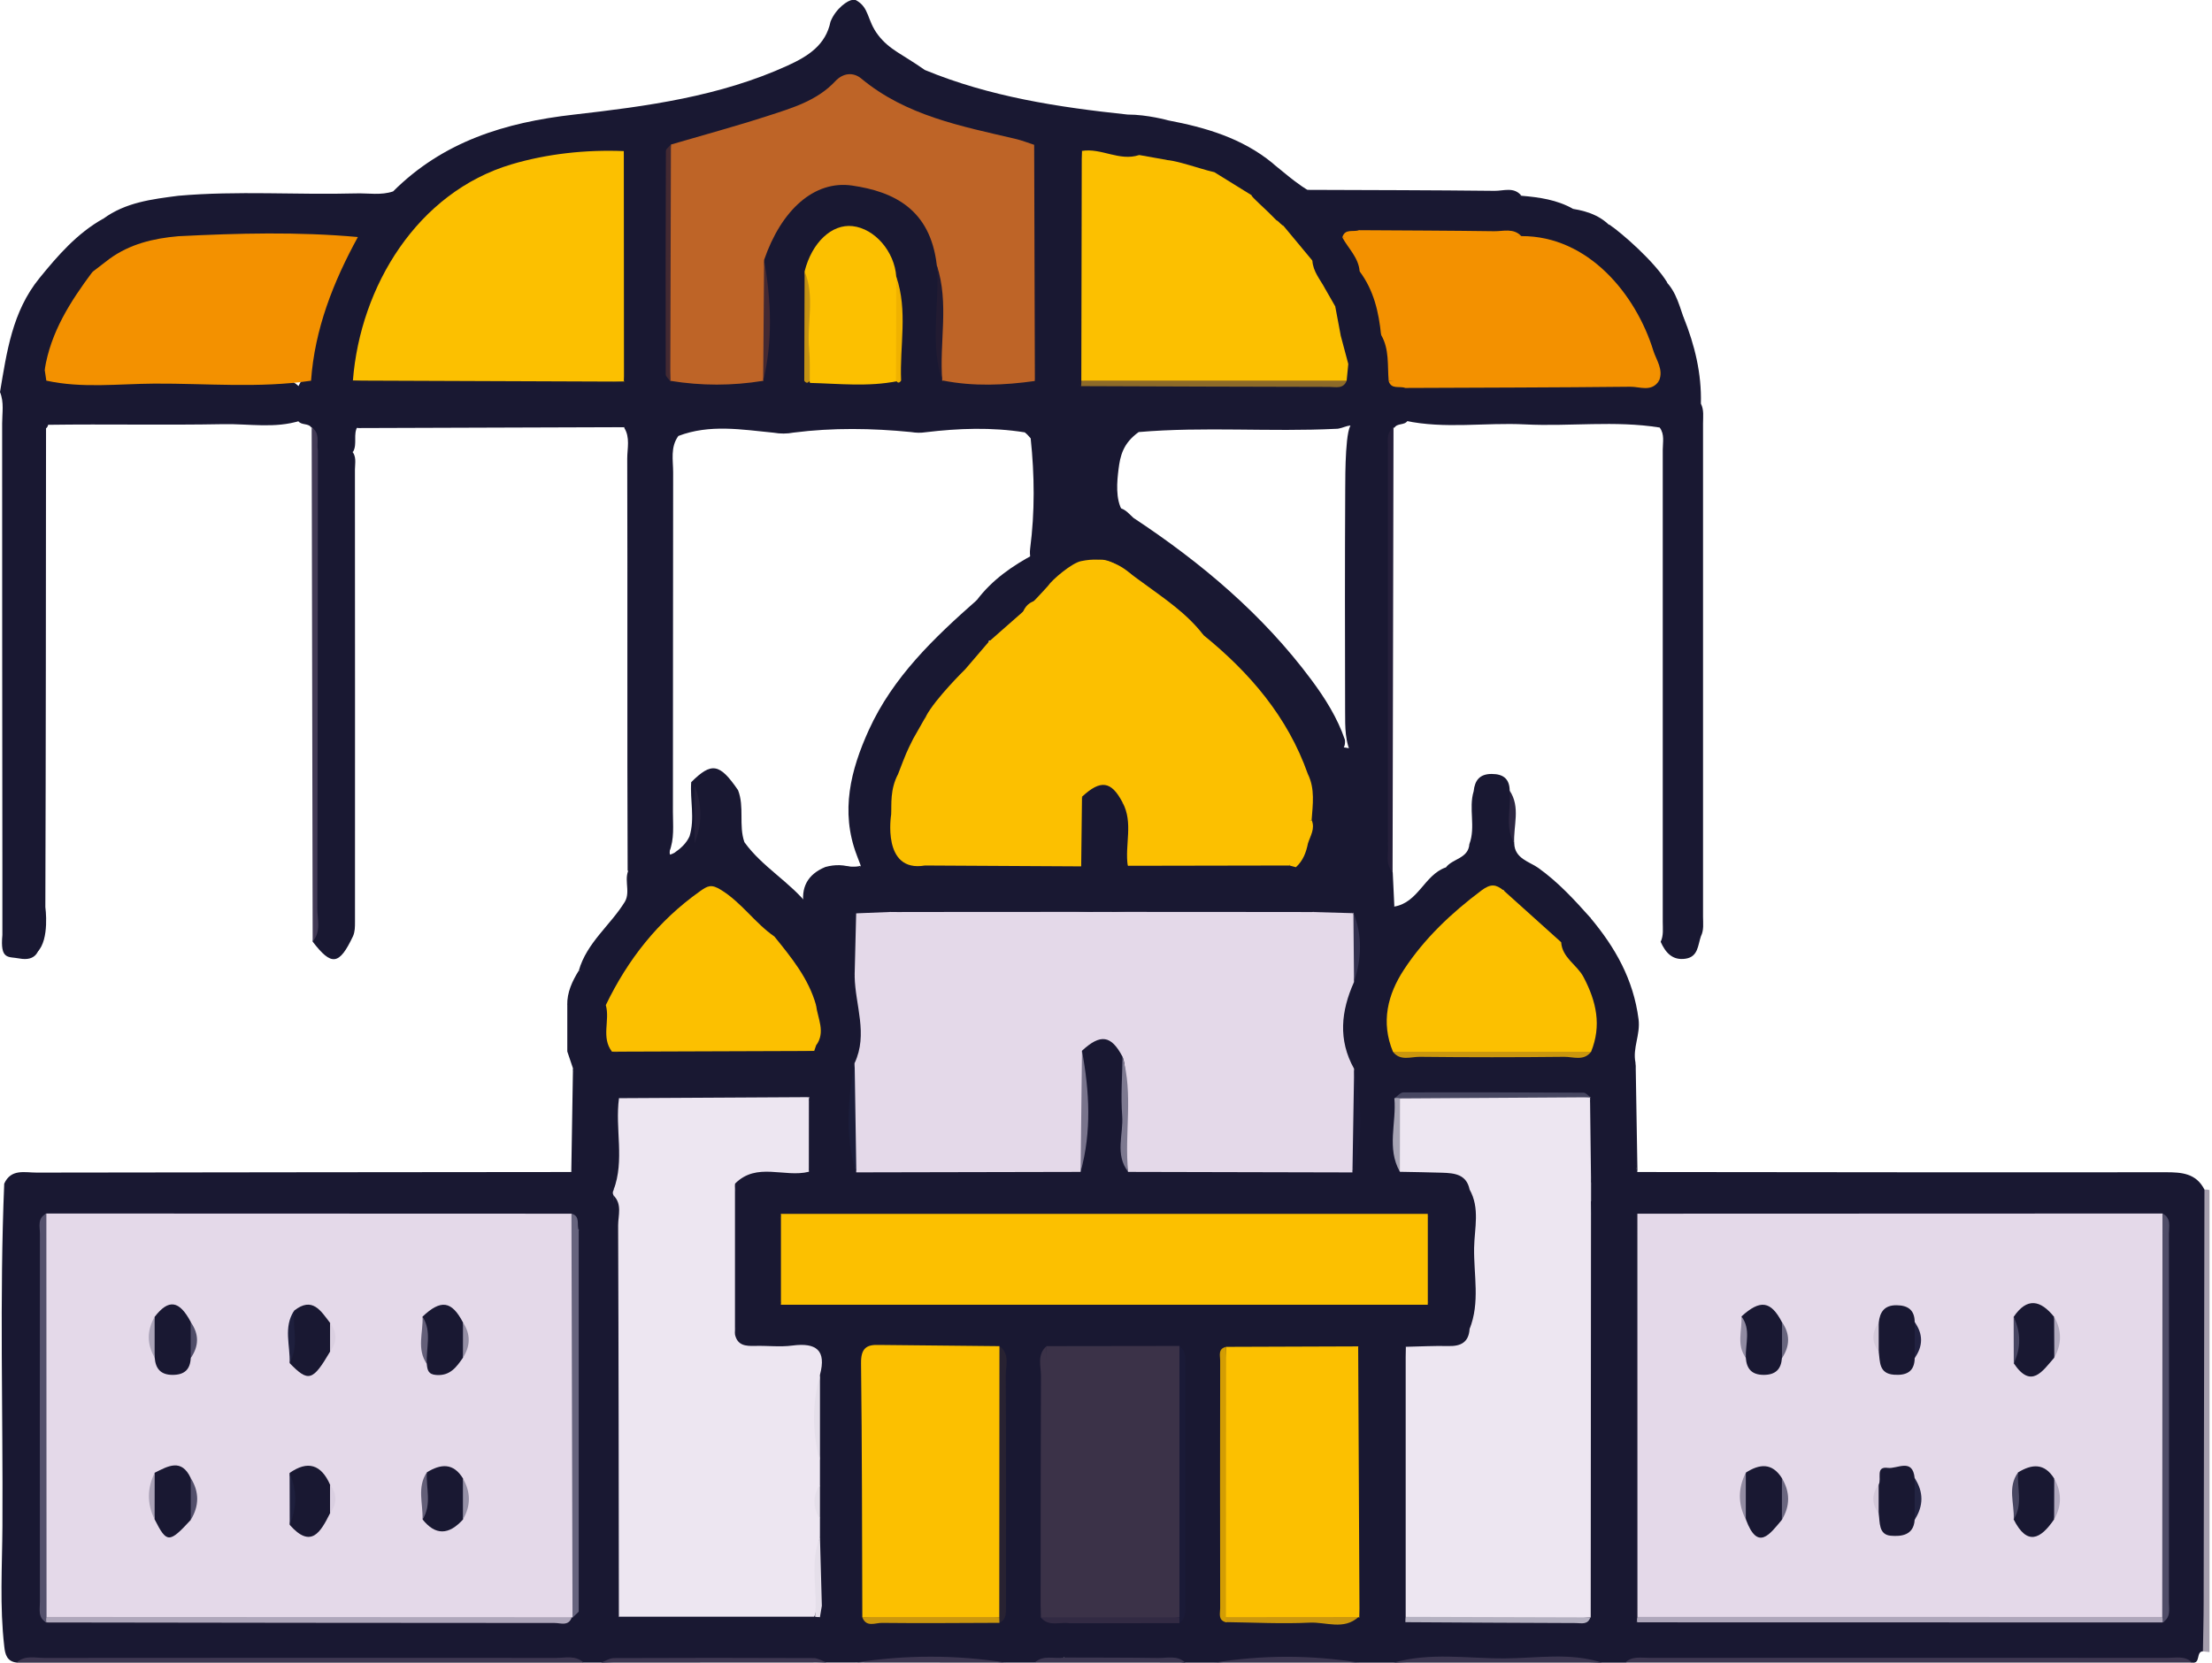 <svg width="266" height="200" viewBox="0 0 266 200" fill="none" xmlns="http://www.w3.org/2000/svg">
<g clip-path="url(#clip0_15754_29233)">
<path d="M47.264 23.033C53.274 17.03 60.714 14.727 69.013 13.785C77.758 12.787 86.552 11.614 94.733 7.88C97.21 6.749 99.297 5.402 99.87 2.61C100.5 1 102 0 102.5 0H102.892C104.581 0.893 104.213 2.403 105.586 4.202C106.958 6 108.5 6.5 111.211 8.417C119.021 11.642 127.264 12.898 135.591 13.778C138 13.778 140.463 14.476 140.463 14.476C144.986 15.334 149.334 16.611 152.984 19.585C153.438 20.003 152.984 19.585 154.408 20.764C156.351 22.374 157.228 22.837 157.228 22.837C157.772 23.661 158.749 23.04 159.405 23.479C160.941 24.673 163.523 24.666 163.816 27.29C163.74 28.009 162.895 28.295 162.853 29.035C163.174 30.27 164.207 31.324 163.789 32.734C163.614 33.376 163.3 33.942 163.454 34.688C164.186 38.248 164.158 38.255 160.376 37.306C159.433 36.775 158.952 35.987 159.001 34.891C160.068 33.174 160.962 31.527 157.646 31.597C155.671 30.815 154.771 29.098 153.898 27.346C153.563 26.25 155.441 23.549 151.979 24.722C151.267 24.736 150.744 24.442 150.471 23.773C150.192 19.913 150.018 19.808 146.081 21.141C144.232 21.225 142.585 20.443 140.854 19.983C140.567 19.836 140.316 19.634 140.121 19.382C139.06 16.165 137.817 18.238 136.61 19.271C134.746 20.283 132.611 18.552 130.796 19.878C129.756 22.467 130.405 25.154 130.335 27.779C130.217 32.406 130.287 37.034 130.314 41.661C130.314 42.904 130.042 44.251 131.285 45.158C133.658 46.023 136.114 45.584 138.508 45.535C145.774 45.395 153.047 46.072 160.285 45.158C160.871 44.746 161.297 44.174 161.73 43.615C163.53 42.806 163.565 39.623 166.364 40.14C167.767 41.396 167.627 43.155 167.913 44.774C168.06 45.577 168.765 45.954 169.233 46.519C169.616 47.887 169.603 49.255 169.254 50.63C168.877 51.195 168.011 50.853 167.662 51.481L167.592 51.412C166.811 52.305 167.662 53.582 166.86 54.476C165.666 55.202 164.431 55.139 163.174 54.713C162.867 54.552 162.644 54.308 162.511 53.987C162.379 53.059 163.823 52.403 163.195 51.558C162.546 50.686 161.534 51.6 160.669 51.579C152.747 51.97 144.825 51.293 136.931 51.97C135.061 53.31 134.702 54.811 134.5 56.5C134.339 57.826 134.097 60.047 135 61.5C133.283 63.831 133.542 63.763 132 62.5C130.869 60.671 130.817 64.666 130.287 62.795C129.945 60.192 130.538 65.434 130.287 62.795C130.328 64.708 129.979 66.515 128.381 67.709C126.804 68.888 125.115 69.649 123.921 67.158C123.844 66.767 123.83 66.376 123.879 65.985C124.452 61.567 124.41 57.142 123.942 52.724C123.726 52.465 123.495 52.214 123.23 52.005C119.252 51.37 115.28 51.516 111.309 51.991C110.73 52.082 110.15 52.068 109.571 51.97C104.853 51.502 100.142 51.433 95.43 52.033C94.635 52.186 93.832 52.186 93.037 52.047C89.191 51.67 85.345 51 81.576 52.438C80.592 53.792 80.948 55.348 80.948 56.814C80.92 70.431 80.941 84.048 80.92 97.665C80.92 99.271 81.115 100.904 80.487 102.46C79.049 103.8 77.66 106.343 75.476 104.724C75.406 88.538 75.476 71.352 75.427 55.167C75.427 53.924 75.797 52.619 75.057 51.447L75.106 51.384C64.406 50.79 53.7 50.944 42.993 51.307C42.441 52.242 42.979 53.359 42.483 54.301C41.213 55.285 39.866 55.209 38.47 54.601C37.318 53.792 38.351 52.319 37.5 51.412L37.465 51.461C37.102 50.86 36.279 51.188 35.874 50.665C35.504 49.304 35.574 47.936 35.818 46.568C36.104 46.016 36.481 45.5 36.558 44.858C37.304 39.107 39.231 33.753 41.862 28.658C35.218 28.965 28.587 28.358 21.984 29.056C18.843 29.238 16.128 31.213 12.939 31.206C12.08 29.642 11.606 28.044 12.422 26.306C15.102 24.338 18.271 23.961 21.433 23.549C28.559 22.921 35.699 23.458 42.825 23.263C44.312 23.221 45.82 23.521 47.285 23.019L47.264 23.033Z" fill="#191832"/>
<path d="M265.699 198.717L264.918 198.634C263.717 197.287 263.899 195.612 263.899 194.02C263.871 178.665 263.864 163.31 263.899 147.955C263.899 146.259 263.626 144.444 265.092 143.083C265.295 143.069 265.497 143.083 265.699 143.139V198.724V198.717Z" fill="#A59EAD"/>
<path d="M265.092 143.074C265.064 159.623 265.036 176.179 264.994 192.727C264.994 194.695 264.938 196.664 264.91 198.625C264.038 198.66 264.673 200.139 263.605 199.986C262.14 199.504 260.625 199.756 259.138 199.756C239.156 199.735 219.173 199.735 199.191 199.756C197.934 199.756 196.65 199.532 195.415 199.993C194.493 199.993 193.565 199.993 192.644 199.993C184.289 199.588 175.942 199.588 167.587 199.993C166.198 199.993 164.809 199.993 163.42 199.993C157.62 199.588 151.82 199.595 146.013 199.993H142.544C137.756 199.386 132.934 200.021 128.139 199.672C127.015 197.969 127.622 196.454 128.634 194.975C130.889 193.781 133.331 194.486 135.69 194.284C137.373 194.137 139.117 194.667 140.702 193.739C141.588 192.957 141.567 191.911 141.574 190.864C141.574 182.684 141.574 174.496 141.574 166.316C141.574 165.269 141.616 164.223 140.66 163.49C136.067 162.596 131.496 162.492 126.945 163.608C125.786 164.739 126.142 166.191 126.135 167.531C126.107 174.643 126.135 181.755 126.114 188.867C126.114 190.235 126.24 191.631 125.633 192.937C123.958 194.863 122.262 194.863 120.545 192.992C119.679 191.003 120.042 188.888 120.028 186.829C119.979 180.352 120.028 173.882 120 167.405C120 166.058 120.335 164.585 119.065 163.539C116.169 162.366 113.146 163.183 110.201 162.959C108.721 162.848 107.207 163.022 105.804 162.345C104.883 161.808 104.247 160.412 102.865 161.235C101.393 162.108 101.183 163.636 101.176 165.151C101.142 172.724 101.33 180.29 101.128 187.862C101.093 189.126 101.204 190.396 100.89 191.631C100.59 192.825 100.143 193.9 98.538 193.223C97.1 190.682 98.029 187.904 97.736 185.245C97.659 184.428 97.687 183.612 97.715 182.788C97.805 181.385 97.791 179.975 97.722 178.566C97.694 177.554 97.673 176.535 97.722 175.522C97.77 172.263 97.763 168.997 97.715 165.737C97.798 163.099 96.06 162.945 94.029 162.834C91.775 162.708 88.941 163.706 87.887 160.412C88.104 154.472 88.055 148.539 87.908 142.607C88.362 140.639 89.981 140.387 91.587 140.171C93.052 139.968 94.56 140.192 96.004 139.857C98.078 137.721 97.135 135.327 96.598 132.975C96.326 132.78 96.053 132.591 95.76 132.438C89.548 132.068 83.351 132.368 77.153 132.298C76.308 132.291 75.554 132.465 75.031 133.184C74.193 136.493 74.773 139.836 74.703 143.158C74.724 143.591 74.717 144.017 74.675 144.442C74.605 158.911 74.675 173.38 74.633 187.841C74.633 189.565 74.87 191.324 74.11 192.978C72.7 194.584 71.108 195.163 69.203 193.795C68.714 193.111 68.561 192.315 68.561 191.499C68.582 177.33 68.261 163.155 68.714 148.993C71.834 145.852 71.995 142.565 69.154 139.138C69.001 135.592 69.447 132.04 68.903 128.508C68.672 127.824 68.442 127.14 68.212 126.456C70.801 124.606 70.997 122.75 68.212 120.9C68.184 119.351 68.812 118.025 69.601 116.747C72.169 117.068 71.946 119.832 73.433 121.103C74.207 122.575 73.328 124.572 74.94 125.772C82.199 126.561 89.451 126.302 96.689 125.87C96.989 125.716 97.31 125.577 97.624 125.444C98.65 124.914 100.255 125.025 100.374 123.427C100.499 121.766 98.782 121.822 97.875 121.124C96.13 118.283 94.155 115.582 92.571 112.629C92.501 111.694 92.41 110.536 93.59 110.431C95.251 110.277 96.8 110.885 97.756 112.364C98.44 113.425 98.866 114.633 99.473 115.742C100.178 117.055 101.176 117.515 102.6 117.18C102.97 117.299 103.228 117.522 103.396 117.871C104.38 121.235 104.91 124.599 103.598 127.998C102.705 131.342 103.263 134.748 103.187 138.126C103.173 138.88 103.654 139.368 104.31 139.682C112.441 140.164 120.559 140.234 128.662 139.606C129.897 138.901 129.751 137.7 129.751 136.562C129.765 133.128 129.779 129.688 129.667 126.247C132.131 123.329 133.869 123.573 135.718 127.077C135.963 130.134 135.774 133.198 135.851 136.262C135.879 137.484 135.593 138.817 136.947 139.606C145.071 140.304 153.188 140.101 161.292 139.675C163.183 138.642 162.408 136.842 162.422 135.362C162.45 133.219 162.848 131.021 161.934 128.948C160.231 125.36 160.287 121.759 161.829 118.143C162.953 115.833 162.527 113.397 162.359 110.989C162.192 110.752 162.01 110.522 161.801 110.319C160.3 109.475 158.807 110.166 157.313 110.347C156.762 110.396 156.217 110.354 155.666 110.256C148.344 109.977 141.023 109.747 133.715 110.417C132.885 110.577 132.054 110.577 131.224 110.431C123.874 109.712 116.518 109.991 109.168 110.284C108.624 110.396 108.072 110.424 107.514 110.375C106.244 110.166 104.987 109.782 103.675 110.096C102.886 110.347 102.614 111.317 101.756 111.471C99.697 111.422 97.61 111.436 96.675 109.042C96.256 106.767 97.107 105.168 99.257 104.282C100.409 103.968 101.546 103.982 102.663 104.421C105.608 106.934 108.47 106.131 111.304 104.184C117.055 103.8 122.806 103.765 128.55 104.184C131.356 106.341 134.169 106.404 136.996 104.198C142.831 103.814 148.659 103.717 154.486 104.24C156.357 105.392 158.304 106.159 160.594 106.097C163.344 106.02 165.717 107.06 167.65 109.049C170.553 108.581 171.272 105.259 173.834 104.345C175.362 105.175 176.381 103.584 177.742 103.535C180.136 103.458 182.14 103.675 181.03 106.934C175.725 109.007 172.124 113.055 169.262 117.683C167.741 120.139 166.505 123.099 168.934 125.933C175.963 126.275 182.977 126.512 189.971 125.765C192.162 122.973 190.717 120.412 189.468 117.85C188.735 116.35 187.116 115.289 187.256 113.355C187.975 111.541 189.908 111.373 191.248 110.396C194.235 113.963 196.427 117.808 197.041 122.596C197.278 124.474 196.308 126.051 196.671 127.803C196.42 132.2 196.015 136.597 196.887 140.974C218.064 140.994 239.24 141.029 260.416 141.001C262.37 141.001 264.073 141.127 265.078 143.06L265.092 143.074Z" fill="#191832"/>
<path d="M163.42 27.68C163.399 24.916 159.763 25.97 159.246 23.723C162.401 22.739 165.632 23.339 168.815 23.325C173.533 23.304 178.265 22.955 182.97 23.548C185.119 23.73 187.241 24.03 189.161 25.119C190.089 27.338 192.05 27.603 194.088 27.736L194.067 27.715C194.633 30.765 196.908 32.336 199.316 33.794C199.714 35.714 200.523 37.347 202.457 38.17C203.797 41.5 204.634 44.927 204.537 48.549C204.927 49.31 204.795 50.133 204.795 50.936C204.795 70.702 204.795 90.468 204.795 110.242C204.795 111.044 204.92 111.868 204.537 112.629C204.167 113.696 204.216 115.085 202.694 115.316C201.117 115.553 200.279 114.583 199.7 113.285C200.063 112.517 199.951 111.7 199.951 110.898C199.951 91.969 199.958 73.033 199.951 54.105C199.951 53.204 200.195 52.248 199.581 51.425C194.207 50.559 188.784 51.32 183.395 51.048C178.594 50.803 173.757 51.627 168.983 50.608C168.452 49.289 168.452 47.97 168.983 46.658C170.113 45.297 171.705 45.611 173.156 45.597C180.059 45.555 186.962 45.597 193.858 45.569C195.107 45.569 196.391 45.792 197.578 45.213C198.995 43.796 198.018 42.323 197.487 41.032C194.626 34.087 189.789 29.593 181.958 28.964C177.156 28.49 172.354 28.901 167.559 28.741C166.114 28.692 164.537 29.034 163.413 27.68H163.42Z" fill="#191832"/>
<path d="M167.669 109.057C164.395 107.864 161.199 106.489 157.541 106.894C156.494 107.012 155.294 106.44 155.071 105.023C155.064 104.549 155.231 104.123 155.461 103.718C156.055 102.832 156.32 101.708 157.36 101.15C160.431 100.138 159.23 97.604 159.056 95.698C158.895 93.968 158.456 92.341 159.433 90.736C159.865 90.108 160.466 89.836 161.22 89.857C161.945 89.919 162.657 90.087 163.383 90.199C165.414 90.631 166.154 92.118 166.35 93.968C166.608 96.368 166.922 98.763 167.061 101.177C167.494 102.385 166.936 103.711 167.48 104.912L167.676 109.057H167.669Z" fill="#191832"/>
<path d="M191.277 110.403C191.41 112.958 188.66 112.043 187.746 113.335C184.423 112.364 182.546 109.796 180.794 107.081C180.48 104.017 179 103.228 176.348 104.987C175.022 105.866 174.198 106.543 173.863 104.352C174.659 103.263 176.571 103.291 176.697 101.532C177.479 99.459 176.578 97.254 177.213 95.174C177.346 93.868 177.939 93.087 179.384 93.094C180.78 93.094 181.527 93.687 181.548 95.111C182.336 97.17 181.394 99.375 182.092 101.448C182.141 103.277 183.942 103.654 184.961 104.38C187.39 106.111 189.33 108.239 191.277 110.417V110.403Z" fill="#191832"/>
<path d="M167.476 104.909C166.492 103.883 167.043 102.605 166.89 101.44C166.031 95.067 165.696 88.667 165.752 82.239C165.822 74.534 165.752 66.828 165.78 59.123C165.787 57.413 165.619 55.64 166.883 54.195C166.987 53.239 166.562 52.15 167.574 51.41C167.539 69.243 167.504 87.076 167.462 104.909H167.476Z" fill="#251F3A"/>
<path d="M182.97 23.555C175.062 23.611 167.154 23.666 159.239 23.729C158.548 23.464 157.529 23.953 157.215 22.836C164.725 22.864 172.235 22.871 179.738 22.955C180.813 22.968 182.069 22.431 182.963 23.555H182.97Z" fill="#191832"/>
<path d="M198.903 34.045C199.147 33.787 199.391 33.529 199.629 33.277C201.353 34.464 201.827 36.369 202.455 38.191C199.056 38.714 198.658 36.656 198.896 34.052L198.903 34.045Z" fill="#191832"/>
<path d="M194.096 27.742C190.208 29.138 189.524 28.775 189.168 25.125C191.108 25.439 192.86 26.102 194.096 27.742Z" fill="#191832"/>
<path d="M196.909 140.987C195.464 136.618 195.904 132.221 196.692 127.816C196.762 132.207 196.832 136.597 196.909 140.987Z" fill="#191832"/>
<path d="M200.501 34C198.5 35 192.001 29.5 193.5 27C195 28 199.001 31.5 200.501 34Z" fill="#191832"/>
<path d="M182.089 101.443C180.924 99.419 181.747 97.22 181.545 95.106C182.878 97.116 181.971 99.321 182.089 101.443Z" fill="#2D2742"/>
<path d="M69.599 193.851C70.995 194.088 72.237 193.418 73.549 193.153C74.331 193.446 74.841 194.291 75.797 194.242C82.986 194.123 90.182 194.654 97.35 193.942C97.838 193.663 98.285 193.314 98.829 193.153C100.7 192.706 100.072 191.178 100.079 190.04C100.128 181.455 100.065 172.87 100.121 164.286C100.142 160.824 101.67 159.344 104.288 159.798C105.551 160.014 105.663 160.803 105.669 161.773C104.888 163.734 104.567 165.758 104.63 167.873C104.881 176.311 104.19 184.764 105.02 193.174C105.795 194.556 107.149 194.27 108.364 194.27C111.881 194.277 115.406 194.319 118.917 194.242C119.81 194.277 120.285 193.502 120.983 193.153C122.365 193.635 123.747 193.642 125.136 193.153C125.519 193.335 125.806 193.642 126.092 193.942C126.818 194.619 128.018 194.368 128.632 195.254C128.632 196.664 128.793 198.102 127.934 199.372C126.887 200.223 125.533 199.358 124.445 199.979C123.286 199.979 122.134 199.979 120.976 199.986C114.945 199.581 108.908 199.595 102.878 199.972C101.719 199.972 100.567 199.972 99.409 199.972C90.363 199.595 81.311 199.574 72.265 199.986C71.574 199.986 70.883 199.986 70.185 199.986C69.418 199.623 68.601 199.742 67.798 199.742C46.657 199.742 25.523 199.742 4.382 199.742C3.579 199.742 2.763 199.63 1.988 199.979C0.843 199.84 0.613 199.002 0.515 198.06C-0.05 193.23 0.264 188.386 0.292 183.549C0.369 169.82 -0.064 156.098 0.508 142.37C1.339 140.548 2.993 141.05 4.41 141.044C25.837 141.009 47.264 140.995 68.685 140.974C69.278 140.722 68.957 139.878 69.564 139.641C72.377 140.373 72.286 142.642 72.23 144.812C72.188 146.488 71.819 148.058 69.585 147.981C68.782 147.576 68.049 146.99 67.072 147.011C48.109 146.955 29.152 147.011 10.196 147.004C9.037 147.004 7.879 146.983 6.818 147.542C5.596 148.442 5.757 149.768 5.757 151.031C5.757 164.104 5.757 177.184 5.757 190.257C5.757 191.52 5.589 192.839 6.776 193.753C7.613 194.277 8.549 194.256 9.477 194.256C28.706 194.228 47.941 194.34 67.17 194.193C67.568 194.088 67.973 193.998 68.371 193.9C68.775 193.83 69.187 193.816 69.599 193.851Z" fill="#191832"/>
<path d="M36.091 46.657C36.622 47.976 36.622 49.295 36.091 50.608C33.062 51.564 29.956 50.964 26.892 51.019C19.871 51.152 12.842 50.998 5.814 51.096C4.488 52.052 5.158 53.441 5.151 54.6C5.102 72.691 5.123 90.789 5.102 108.88C5.102 110.13 5.374 111.414 4.83 112.635C4.921 114.401 4.334 115.671 2.317 115.287C0.998 115.036 0 115.5 0.286 112.463C0.286 108.679 0.293 106.842 0.286 103.967C0.251 86.287 0.272 68.608 0.258 50.929C0.258 49.672 0.51 48.388 0 47.16C0.817 42.33 1.466 37.486 4.739 33.459C6.98 30.702 9.269 28.07 12.403 26.305C12.787 27.896 13.366 29.453 13.129 31.142C12.954 32.349 12.13 32.873 11.042 33.11C8.941 32.852 7.461 33.542 6.938 35.748C6.631 37.032 5.535 37.814 4.872 38.868C3.56 40.969 3.273 42.93 5.87 44.34C6.296 44.675 6.735 44.989 7.224 45.24C15.327 46.001 23.437 45.338 31.534 45.582C33.104 45.631 34.828 45.191 36.091 46.643V46.657Z" fill="#191832"/>
<path d="M38.229 54.195C39.569 54.195 40.902 54.195 42.242 54.195C42.926 54.858 42.682 55.71 42.682 56.492C42.696 74.632 42.696 92.772 42.689 110.904C42.689 111.484 42.689 112.063 42.452 112.607C40.79 116.111 39.876 116.237 37.594 113.257C38.047 112.021 37.824 110.744 37.824 109.481C37.838 92.29 37.824 75.099 37.852 57.908C37.852 56.673 37.482 55.368 38.215 54.195H38.229Z" fill="#191832"/>
<path d="M72.851 120.893C70.464 120.523 71.497 117.494 69.606 116.741C70.555 113.39 73.402 111.296 75.14 108.47C75.922 107.144 74.791 105.496 75.866 104.219C77.129 103.549 78.323 102.677 79.879 102.83C80.326 102.921 80.724 102.788 81.108 102.572C81.869 102.048 82.539 101.441 82.922 100.583C83.579 98.433 82.964 96.249 83.118 94.085C85.568 91.642 86.538 91.809 88.751 95.041C89.546 97.065 88.806 99.271 89.518 101.302C91.675 104.303 95.032 106.097 97.287 109.007C98.194 111.317 100.762 109.901 102.137 111.171C103.638 113.237 103.484 115.31 102.2 117.404C101.621 119.525 100.497 118.995 99.653 117.739C98.71 116.343 97.915 114.793 97.349 113.202C96.714 111.408 95.074 111.401 93.776 111.059C92.917 110.829 93.28 112.057 93.12 112.643C90.67 112.678 89.769 110.459 88.255 109.196C86.447 107.688 84.947 107.562 83.09 109.091C79.942 111.673 77.339 114.682 75.245 118.157C74.617 119.204 74.331 120.572 72.858 120.9L72.851 120.893Z" fill="#191832"/>
<path d="M195.414 199.995C196.28 199.157 197.375 199.422 198.387 199.415C219.138 199.402 239.888 199.402 260.638 199.415C261.65 199.415 262.746 199.122 263.605 199.981C240.872 199.981 218.14 199.981 195.414 199.981V199.995Z" fill="#3E3751"/>
<path d="M1.995 199.987C2.972 199.059 4.194 199.421 5.311 199.421C25.831 199.401 46.35 199.401 66.871 199.421C67.987 199.421 69.209 199.065 70.186 199.994C47.453 199.994 24.721 199.994 1.988 199.994L1.995 199.987Z" fill="#3E3751"/>
<path d="M4.5 113.5C4.487 93.832 4.796 73.299 4.803 53.631C4.803 52.653 4.392 51.502 5.543 50.797C5.746 50.957 5.809 51.111 5.739 51.264C5.669 51.418 5.599 51.495 5.536 51.495C5.522 70.696 5.515 89.903 5.453 109.104C5.453 109.104 6 113 4.5 114.5V113.5Z" fill="#191832"/>
<path d="M38.227 54.196C38.213 72.552 38.206 90.909 38.157 109.265C38.157 110.598 38.639 112.05 37.599 113.257C37.557 92.646 37.515 72.029 37.48 51.418C38.555 52.123 38.039 53.254 38.227 54.196Z" fill="#433B56"/>
<path d="M43.125 51.488L42.783 51.446L42.441 51.481C42.742 50.608 43.502 50.734 44.165 50.727C53.853 50.713 63.548 50.72 73.235 50.727C73.912 50.727 74.645 50.65 75.064 51.383C64.413 51.418 53.769 51.453 43.118 51.488H43.125Z" fill="#191832"/>
<path d="M72.266 199.992C72.789 199.796 73.32 199.44 73.843 199.44C81.835 199.405 89.833 199.405 97.825 199.44C98.355 199.44 98.879 199.789 99.409 199.978C90.364 199.978 81.311 199.985 72.266 199.992Z" fill="#3E3751"/>
<path d="M167.586 199.988C172.004 198.717 176.52 199.506 180.987 199.478C184.867 199.45 188.811 198.745 192.643 199.988C184.288 199.988 175.941 199.988 167.586 199.988Z" fill="#3D3751"/>
<path d="M68.219 120.894C69.929 120.832 71.388 121.55 71.408 123.267C71.429 125.061 70.501 126.611 68.219 126.45C68.219 124.601 68.219 122.744 68.219 120.894Z" fill="#191832"/>
<path d="M124.445 199.98C125.471 198.996 126.77 199.583 127.935 199.373C131.711 199.387 135.494 199.373 139.27 199.429C140.38 199.443 141.58 199.073 142.543 199.994C136.513 199.994 130.476 199.994 124.445 199.987V199.98Z" fill="#3D3751"/>
<path d="M102.879 199.978C108.909 199.043 114.947 199.029 120.977 199.992C114.947 199.992 108.909 199.985 102.879 199.978Z" fill="#3E3751"/>
<path d="M146.02 199.987C151.82 199.058 157.62 199.044 163.427 199.987C157.627 199.987 151.827 199.987 146.02 199.987Z" fill="#3D3751"/>
<path d="M69.579 139.654C69.439 140.199 69.467 140.855 68.699 140.987C68.769 136.827 68.832 132.668 68.902 128.508C70.27 132.151 69.041 135.955 69.579 139.654Z" fill="#191832"/>
<path d="M80.686 17.385C84.588 16.24 88.517 15.179 92.384 13.923C95.28 12.98 98.26 12.115 100.459 9.756C101.373 8.779 102.595 8.639 103.572 9.449C108.96 13.923 115.577 15.172 122.103 16.701C122.871 16.882 123.61 17.175 124.364 17.419C125.306 21.489 124.755 25.62 124.748 29.71C124.734 35.085 125.251 40.48 124.455 45.84V45.826C120.763 46.343 117.07 46.503 113.385 45.771L113.315 45.847C112.38 41.227 113.609 36.509 112.652 31.888C111.871 25.181 107.508 23.052 102.469 22.319C97.904 21.656 93.947 25.271 91.888 31.26C92.16 36.125 92.356 40.99 91.776 45.854L91.735 45.812C88.035 46.413 84.343 46.413 80.644 45.812L80.602 45.854C80.127 36.362 79.988 26.87 80.679 17.378L80.686 17.385Z" fill="#BE6427"/>
<path d="M42.438 45.779C43.324 34.437 50.185 23.137 61.513 19.766C65.763 18.502 70.433 17.986 75.018 18.174C75.877 22.013 75.367 25.908 75.346 29.767C75.318 35.121 75.856 40.495 75.039 45.842L75.088 45.911C64.2 46.302 53.319 46.56 42.438 45.786V45.779Z" fill="#FCC000"/>
<path d="M130.1 18.154C132.431 17.763 134.616 19.438 136.982 18.649C138.378 17.742 139.467 18.426 140.5 19.347L140.416 19.578C142.384 21.357 144.715 22.628 146.879 24.135C148.561 25.308 150.453 25.706 152.449 24.798C153.74 25.057 153.782 26.145 154.005 27.109C154.661 29.733 154.899 32.553 157.53 34.221C158.018 34.528 158.346 35.114 158.263 35.694C157.872 38.346 159.903 39.169 161.62 40.244C162.276 41.354 162.834 42.478 162.136 43.776C162.074 44.446 162.004 45.109 161.941 45.779C160.908 46.547 159.714 46.184 158.598 46.177C149.064 46.065 139.523 46.505 129.988 45.967C129.542 36.699 129.339 27.423 130.093 18.154H130.1Z" fill="#FCC000"/>
<path d="M182.95 28.399C191.004 28.364 196.735 35.428 198.815 42.17C199.157 43.28 200.064 44.438 199.513 45.778C196.134 46.658 192.687 46.19 189.28 46.141C181.847 46.03 174.4 46.728 166.988 45.778C166.834 43.929 167.085 42.009 166.087 40.292C164.754 37.891 163.721 35.393 163.498 32.615C163.365 30.975 162.137 29.893 161.418 28.553C168.586 27.778 175.768 28.078 182.95 28.392V28.399Z" fill="#F39100"/>
<path d="M5.57 45.786C5.507 45.346 5.438 44.906 5.375 44.474C4.656 40.718 7.462 34.967 11.126 32.699C11.796 32.182 12.466 31.673 13.136 31.156C15.607 29.349 18.454 28.672 21.442 28.413C28.645 28.05 35.841 27.862 43.036 28.511C40.077 33.92 37.844 39.567 37.404 45.793C31.136 46.714 24.841 46.107 18.559 46.142C14.239 46.169 9.877 46.728 5.577 45.786H5.57Z" fill="#F39100"/>
<path d="M117.468 72.181C119.311 69.738 121.761 68.035 124.434 66.625C126.039 68.482 128.182 68.035 129.082 65.53C129.417 64.594 129.285 63.485 129.362 62.452C129.578 62.263 129.759 62.054 129.913 61.816C130.115 61.286 130.241 60.707 130.827 60.441C132.209 60.33 133.165 62.619 134.785 61.139C135.427 61.349 135.825 61.865 136.299 62.291C144.444 67.672 151.829 73.884 157.692 81.764C159.353 83.998 160.825 86.336 161.733 88.988C161.782 89.518 161.691 89.993 161.216 90.328C160.679 90.349 160.197 90.489 159.939 91.019C159.046 91.857 158.815 93.609 156.987 93.169C153.706 86.978 149.658 81.387 144.221 76.878C142.141 74.519 139.677 72.6 137.116 70.806C132.677 67.693 132.593 67.693 127.938 70.667C127.002 71.197 126.228 71.944 125.376 72.586C124.601 73.075 123.862 73.605 123.226 74.275C121.684 75.189 121.119 77.786 118.571 76.955C118.048 75.399 117.168 73.926 117.454 72.181H117.468Z" fill="#191832"/>
<path d="M96.757 32.636C97.636 29.167 100.023 26.92 102.522 27.199C105.195 27.499 107.575 30.256 107.778 33.285C108.357 37.466 108.148 41.661 107.889 45.849C104.407 46.547 100.903 46.149 97.399 46.058C96.324 41.626 97.511 37.082 96.75 32.636H96.757Z" fill="#FCC000"/>
<path d="M166.898 54.195C166.898 69.941 166.898 85.694 166.898 101.44C165.99 99.151 165.634 96.757 165.502 94.314C165.404 92.478 164.992 90.901 162.647 90.992C161.712 89.31 161.761 87.453 161.754 85.617C161.733 76.649 161.719 67.68 161.768 58.711C161.775 57.155 161.766 51 162.646 51C164 51 165.543 54.195 166.898 54.195Z" fill="#191832"/>
<path d="M80.677 51.501C80.656 68.126 80.635 84.759 80.649 101.384C80.649 102.068 80.125 103.045 81.277 103.429C80.139 104.79 80.111 103.569 79.881 102.829C79.895 86.769 79.895 70.716 79.958 54.656C79.958 53.364 79.309 51.857 80.684 50.789C80.879 50.95 80.949 51.11 80.879 51.264C80.809 51.417 80.74 51.494 80.677 51.494V51.501Z" fill="#191832"/>
<path d="M152.315 24.945C152.022 25.608 151.582 26.145 150.856 26.306C148.518 26.808 140.127 22.02 139.422 19.57C139.5 18.5 144.17 20.324 146.047 20.715C148.358 20.582 149.74 21.937 150.87 23.702C151.08 24.435 151.743 24.275 152.252 24.407C152.413 24.512 152.483 24.624 152.448 24.749C152.413 24.882 152.371 24.945 152.322 24.945H152.315Z" fill="#FCC000"/>
<path d="M161.216 40.299C158.564 40.09 156.784 39.12 157.538 36.014C157.706 35.323 157.426 34.932 156.882 34.646C153.727 32.964 153.539 30.06 153.713 27.003C153.999 26.766 154.209 26.836 154.348 27.171C155.507 28.56 156.666 29.956 157.817 31.345C158.983 32.182 159.667 33.236 159.36 34.744C159.765 35.449 160.169 36.147 160.567 36.852C161.468 37.87 162.326 38.904 161.216 40.299Z" fill="#FCC000"/>
<path d="M161.216 40.3C160.999 39.148 160.783 37.996 160.566 36.852C161.558 36.977 162.549 37.103 163.561 37.228C163.519 35.644 160.552 34.171 163.491 32.629C165.201 34.904 165.808 37.55 166.08 40.306C164.175 40.795 164.566 43.88 162.137 43.782C161.83 42.624 161.516 41.465 161.209 40.306L161.216 40.3Z" fill="#191832"/>
<path d="M166.987 45.785C177.827 45.785 188.673 45.785 199.512 45.785C198.619 47.209 197.202 46.504 196.05 46.518C187.033 46.616 178.008 46.623 168.984 46.665C168.307 46.392 167.288 46.902 166.98 45.792L166.987 45.785Z" fill="#F39100"/>
<path d="M42.437 45.777C53.318 45.819 64.206 45.861 75.087 45.903C74.647 46.622 73.922 46.545 73.238 46.545C63.543 46.545 53.841 46.552 44.147 46.545C43.484 46.545 42.723 46.657 42.43 45.784L42.437 45.777Z" fill="#191832"/>
<path d="M130.043 45.784C140.68 45.784 151.31 45.784 161.947 45.777C161.556 46.824 160.628 46.538 159.881 46.538C149.928 46.524 139.968 46.482 130.015 46.447C129.827 46.294 129.764 46.14 129.841 46.001C129.91 45.861 129.98 45.791 130.05 45.791L130.043 45.784Z" fill="#8E6B28"/>
<path d="M130.045 45.788C130.038 46.004 130.024 46.227 130.01 46.444C129.012 45.99 129.347 45.076 129.34 44.336C129.319 36.4 129.312 28.471 129.34 20.535C129.34 19.712 128.893 18.644 130.086 18.148C130.066 27.361 130.052 36.575 130.031 45.781L130.045 45.788Z" fill="#191832"/>
<path d="M80.683 17.387C80.655 26.879 80.634 36.371 80.606 45.863C80.418 45.584 80.055 45.305 80.055 45.026C80.034 36.071 80.041 27.123 80.076 18.168C80.076 17.903 80.474 17.645 80.683 17.387Z" fill="#432932"/>
<path d="M124.447 45.85C124.419 36.371 124.391 26.9 124.363 17.422C125.124 17.785 125.145 18.483 125.145 19.181C125.145 27.459 125.145 35.736 125.145 44.021C125.145 44.719 125.124 45.41 124.447 45.85Z" fill="#191832"/>
<path d="M75.037 45.835C75.03 36.615 75.023 27.395 75.016 18.168C76 18.405 75.734 19.215 75.734 19.836C75.755 27.925 75.749 36.008 75.734 44.097C75.734 44.739 75.93 45.521 75.037 45.835Z" fill="#191832"/>
<path d="M182.95 28.399C175.775 28.455 168.6 28.504 161.418 28.56C161.725 27.443 162.744 27.953 163.414 27.688C168.837 27.722 174.253 27.736 179.677 27.813C180.779 27.827 182.008 27.401 182.943 28.406L182.95 28.399Z" fill="#F39100"/>
<path d="M150.862 23.702C149.257 22.704 147.644 21.706 146.039 20.714C147.247 18.921 149.047 19.102 150.562 19.814C152.551 20.749 150.834 22.383 150.862 23.702Z" fill="#191832"/>
<path d="M159.359 34.739C158.773 33.636 157.893 32.673 157.816 31.34C159.024 29.902 160.35 30.76 160.894 31.71C161.683 33.057 160.95 34.271 159.352 34.739H159.359Z" fill="#191832"/>
<path d="M109.88 51.322C104.98 51.322 100.087 51.315 95.188 51.308C100.087 50.352 104.98 50.345 109.88 51.322Z" fill="#191832"/>
<path d="M124.563 66.041C124.521 61.169 124.479 56.297 124.438 51.426C125.673 56.291 125.45 61.162 124.563 66.041Z" fill="#191832"/>
<path d="M91.773 45.864C91.808 40.999 91.85 36.134 91.885 31.27C92.744 36.141 92.939 41.006 91.773 45.864Z" fill="#442932"/>
<path d="M112.652 31.898C114.173 36.491 112.924 41.216 113.315 45.858C111.772 41.265 113.029 36.547 112.652 31.898Z" fill="#221B32"/>
<path d="M124.439 51.439C120.028 51.397 115.61 51.355 111.199 51.313C115.624 50.441 120.035 50.155 124.439 51.439Z" fill="#191832"/>
<path d="M96.757 32.637C98.027 35.701 97.008 38.904 97.301 42.024C97.42 43.267 97.357 44.53 97.378 45.779C97.168 46.107 96.945 46.128 96.715 45.8C96.729 41.41 96.743 37.02 96.757 32.637Z" fill="#C49214"/>
<path d="M80.679 51.501C80.679 51.263 80.679 51.026 80.686 50.789C84.853 50.977 89.061 50.056 93.179 51.305C89.013 51.368 84.839 51.431 80.672 51.494L80.679 51.501Z" fill="#191832"/>
<path d="M107.742 45.737C107.756 41.584 107.77 37.438 107.784 33.285C109.194 37.389 108.175 41.612 108.363 45.772C108.14 46.114 107.931 46.1 107.742 45.737Z" fill="#F0B200"/>
<path d="M140.495 19.27L136.981 18.644C136.876 17.269 137.442 16.278 138.879 16.41C140.624 16.578 140.465 17.744 140.5 19L140.495 19.27Z" fill="#191832"/>
<path d="M154.348 27.166C154.138 27.11 153.709 26.556 153.5 26.5C153 26 153 26 152.5 25.5C152 25 150.514 23.684 150.5 23.503C151.01 22.539 153.287 22.657 154.571 23.509C156.658 24.89 154.341 25.944 154.355 27.166H154.348Z" fill="#191832"/>
<path d="M130 62.432L129.679 62.488L129.351 62.46C129.672 58.817 128.563 55.097 130 51.523C130.587 55.16 130.587 58.803 130 62.44V62.432Z" fill="#191832"/>
<path d="M162.638 51.503C162.442 51.21 162.247 50.924 162.059 50.63C162.945 49.737 163.72 49.925 164.187 51C164.767 52.327 164.243 53.178 162.84 53.499C162.771 52.829 162.708 52.166 162.638 51.496V51.503Z" fill="#191832"/>
<path d="M196.901 145.986C217.951 145.986 238.994 145.972 260.045 145.965C260.603 146.53 260.464 147.249 260.464 147.926C260.464 162.918 260.464 177.903 260.464 192.896C260.464 193.475 260.464 194.047 260.212 194.592C259.459 195.024 258.635 194.878 257.832 194.878C238.171 194.885 218.509 194.878 198.848 194.878C198.157 194.878 197.459 194.948 196.796 194.661C196.14 192.63 196.496 190.543 196.489 188.491C196.447 175.558 196.454 162.625 196.489 149.685C196.489 148.457 196.084 147.144 196.887 145.986H196.901Z" fill="#E4D9E9"/>
<path d="M102.775 127.859C104.402 124.39 102.845 120.921 102.775 117.459C102.399 114.912 102.468 112.357 102.734 109.81C104.178 109.189 105.644 109.363 107.117 109.698C107.542 109.698 107.975 109.698 108.401 109.705C116.092 109.279 123.784 109.3 131.469 109.691H133.437C141.128 109.293 148.82 109.272 156.504 109.705H157.796C159.429 109.398 161.055 109.126 162.66 109.845L162.744 109.775C163.302 112.553 163.156 115.345 162.821 118.13C161.264 121.605 160.887 125.081 162.835 128.557C163.079 132.717 163.442 136.877 162.632 141.023C153.643 141.002 144.646 140.981 135.656 140.96C134.777 137.61 135.482 134.19 135.244 130.811C135.161 129.569 135.489 128.306 134.979 127.091C133.611 124.509 132.341 124.327 130.107 126.393C130.415 131.251 130.701 136.109 129.94 140.96C120.95 140.981 111.954 140.995 102.964 141.016C102.147 136.639 102.524 132.249 102.761 127.852L102.775 127.859Z" fill="#E4D9E9"/>
<path d="M97.268 140.944C94.351 141.684 91.001 139.737 88.39 142.375C88.76 148.434 88.767 154.492 88.39 160.543C88.698 161.862 89.689 161.918 90.784 161.89C92.285 161.848 93.807 162.044 95.279 161.848C98.148 161.471 99.404 162.4 98.602 165.373C98.211 168.842 98.211 172.304 98.602 175.773C98.602 176.708 98.602 177.643 98.602 178.578C98.211 179.96 98.211 181.342 98.602 182.724C98.602 183.429 98.602 184.127 98.602 184.832C97.722 188.112 99.195 191.581 97.785 194.813C89.954 194.792 82.13 195.176 74.306 194.61C73.698 190.018 74.124 185.404 74.047 180.798C73.845 168.458 74.361 156.111 73.775 143.771C73.663 143.569 73.663 143.366 73.775 143.171C74.334 140.47 73.852 137.734 74.047 135.019C74.124 133.93 73.629 132.729 74.543 131.759C82.151 131.731 89.751 131.361 97.352 131.962L97.282 132.059C97.897 135.019 97.911 137.978 97.275 140.937L97.268 140.944Z" fill="#EDE6F1"/>
<path d="M191.33 142.504C191.33 143.153 191.33 143.809 191.33 144.458C191.93 154.02 191.539 163.596 191.553 173.165C191.56 180.305 191.965 187.452 191.295 194.586L191.246 194.544C183.806 195.151 176.366 195.011 168.925 194.62C168.542 183.746 168.318 172.865 169.037 161.998C170.754 161.963 172.471 161.865 174.188 161.907C175.668 161.942 176.61 161.46 176.722 159.869C177.175 154.271 177.175 148.667 176.722 143.069C176.338 141.241 174.9 141.108 173.434 141.059C171.738 141.003 170.035 140.982 168.339 140.947C167.725 137.911 167.711 134.875 168.353 131.839C175.996 131.672 183.631 131.392 191.267 131.986L191.204 132.069C191.874 135.538 191.7 139.021 191.33 142.504Z" fill="#EDE6F1"/>
<path d="M171.697 156.938C145.768 156.938 119.838 156.938 93.902 156.938C93.246 153.295 93.246 149.651 93.902 146.008C119.831 146.008 145.761 146.008 171.697 146.008C172.36 149.651 172.353 153.294 171.697 156.945V156.938Z" fill="#FCC000"/>
<path d="M103.697 194.509C103.662 184.325 103.669 174.149 103.543 163.973C103.523 162.242 104.137 161.712 105.679 161.774C110.516 161.823 115.36 161.872 120.197 161.921C121.153 164.594 120.581 167.358 120.588 170.073C120.588 178.218 120.846 186.364 120.455 194.509C114.871 195.13 109.288 195.123 103.704 194.509H103.697Z" fill="#FCC000"/>
<path d="M147.442 162.005C152.733 161.984 158.03 161.97 163.321 161.949C163.642 162.312 163.76 162.731 163.747 163.213C163.579 173.668 164.095 184.13 163.481 194.579L163.356 194.509C158.009 195.172 152.656 195.025 147.31 194.579C147.009 183.719 146.744 172.858 147.442 162.005Z" fill="#FCC000"/>
<path d="M125.85 161.919C131.182 161.912 136.508 161.905 141.84 161.898C142.615 165.067 142.168 168.285 142.161 171.467C142.147 179.152 142.441 186.843 142.001 194.528C136.599 195.163 131.189 195.01 125.78 194.605C125.396 183.71 125.257 172.815 125.857 161.919H125.85Z" fill="#3B3248"/>
<path d="M72.852 120.894C75.497 115.408 79.14 110.773 84.159 107.214C85.129 106.523 85.54 106.32 86.713 107.046C89.191 108.575 90.775 111.025 93.12 112.644C95.165 115.171 97.231 117.683 98.132 120.901C99.534 122.52 100.149 124.146 98.132 125.766C98.055 125.982 97.978 126.205 97.908 126.422C89.805 127.099 81.702 126.924 73.598 126.505C72.258 124.781 73.375 122.729 72.852 120.901V120.894Z" fill="#FCC000"/>
<path d="M180.786 107.082C183.103 109.169 185.42 111.249 187.737 113.336C187.856 115.213 189.643 116.037 190.431 117.538C191.981 120.483 192.609 123.358 191.332 126.513C183.389 126.981 175.453 126.981 167.51 126.513C166.031 122.954 166.868 119.61 168.844 116.609C171.307 112.861 174.546 109.811 178.154 107.103C179.285 106.258 179.899 106.377 180.786 107.089V107.082Z" fill="#FCC000"/>
<path d="M196.909 194.484C217.945 194.484 238.982 194.484 260.018 194.491C260.284 194.638 260.367 194.785 260.284 194.931C260.2 195.085 260.109 195.154 260.025 195.154C238.982 195.154 217.932 195.14 196.888 195.14C196.651 194.987 196.574 194.833 196.658 194.694C196.742 194.554 196.825 194.484 196.909 194.484Z" fill="#AFA7BB"/>
<path d="M73.766 143.781C74.848 144.842 74.332 146.189 74.332 147.39C74.394 163.087 74.401 178.784 74.422 194.481C74.625 194.641 74.695 194.788 74.611 194.928C74.534 195.067 74.457 195.137 74.388 195.137C73.18 194.872 73.899 193.79 73.543 193.162C73.585 178.54 73.62 163.924 73.662 149.302C73.662 147.459 73.724 145.624 73.759 143.781H73.766Z" fill="#191832"/>
<path d="M191.289 194.584C191.303 177.875 191.31 161.166 191.324 144.457C192.168 145.015 191.931 145.888 191.931 146.663C191.945 161.913 191.945 177.17 191.931 192.421C191.931 193.175 192.217 194.075 191.289 194.584Z" fill="#191832"/>
<path d="M196.907 194.486C196.844 194.702 196.837 194.925 196.879 195.149C195.686 194.639 196.139 193.571 196.139 192.741C196.111 177.958 196.111 163.175 196.139 148.385C196.139 147.555 195.707 146.48 196.9 145.984C196.9 162.149 196.9 178.321 196.907 194.486Z" fill="#191832"/>
<path d="M260.023 195.164C260.078 194.941 260.078 194.717 260.016 194.494C260.023 178.315 260.03 162.144 260.044 145.965C261.132 146.516 260.818 147.542 260.818 148.408C260.839 163.177 260.832 177.938 260.818 192.707C260.818 193.587 261.083 194.599 260.023 195.157V195.164Z" fill="#504D68"/>
<path d="M69.601 193.85C69.349 194.094 69.098 194.338 68.847 194.582C67.681 193.535 67.709 192.098 67.702 190.73C67.653 177.001 67.639 163.279 67.702 149.55C67.702 148.28 67.765 146.996 68.714 145.977C69.831 146.284 69.322 147.303 69.594 147.987C69.594 163.272 69.594 178.557 69.594 193.843L69.601 193.85Z" fill="#67647E"/>
<path d="M103.512 104.134C103.345 103.694 103.177 103.254 103.01 102.815C103.987 100.839 105.732 101.314 107.365 101.433C108.475 101.684 108.998 102.57 109.536 103.443C109.892 103.952 110.352 104.399 110.541 105.02C108.259 107.847 105.167 107.847 102.891 105.02C102.87 104.566 103.338 104.448 103.519 104.134H103.512Z" fill="#191832"/>
<path d="M136.283 105.03C134.021 107.835 131.586 107.842 129.324 105.03C129.324 104.709 129.366 104.394 129.471 104.08C129.534 103.927 129.596 103.78 129.652 103.627C130.008 102.887 130.246 102.056 131.069 101.644C132.242 101.205 133.407 101.205 134.573 101.658C135.536 102.196 135.627 103.243 136.004 104.122C136.129 104.408 136.22 104.715 136.283 105.023V105.03Z" fill="#191832"/>
<path d="M141.833 194.534C141.833 183.653 141.833 172.772 141.833 161.891C142.601 162.449 142.545 163.273 142.545 164.075C142.545 173.735 142.545 183.388 142.545 193.047C142.545 193.85 142.608 194.674 141.84 195.232C141.603 195.079 141.526 194.925 141.603 194.771C141.68 194.618 141.756 194.534 141.833 194.534Z" fill="#1A1A37"/>
<path d="M169.038 161.988C169.038 172.814 169.038 183.646 169.038 194.471C169.254 194.625 169.324 194.771 169.24 194.918C169.163 195.058 169.08 195.12 169.003 195.12C167.844 194.771 168.319 193.787 168.319 193.096C168.284 183.395 168.284 173.693 168.319 163.984C168.319 163.286 167.858 162.302 169.045 161.988H169.038Z" fill="#191832"/>
<path d="M120.166 194.506C120.173 183.645 120.18 172.778 120.187 161.918C121.478 162.867 120.941 164.249 120.948 165.443C120.996 174.677 120.976 183.918 120.976 193.152C120.934 193.919 121.108 194.771 120.187 195.197C120.005 195.05 119.936 194.896 119.991 194.743C120.047 194.589 120.103 194.506 120.159 194.506H120.166Z" fill="#282232"/>
<path d="M147.442 162.004C147.435 172.843 147.428 183.683 147.421 194.522C147.665 194.661 147.742 194.801 147.658 194.934C147.574 195.066 147.491 195.129 147.407 195.129C146.437 194.864 146.737 194.047 146.73 193.433C146.709 183.508 146.709 173.59 146.73 163.665C146.73 163.051 146.444 162.227 147.442 162.004Z" fill="#D39D03"/>
<path d="M163.485 194.579C163.429 183.705 163.38 172.823 163.324 161.949C164.266 162.389 164.106 163.268 164.106 164.043C164.113 173.598 164.106 183.146 164.106 192.701C164.106 193.392 164.106 194.09 163.485 194.579Z" fill="#191832"/>
<path d="M125.849 161.918C125.849 172.792 125.849 183.666 125.849 194.541C125.619 194.792 125.395 194.792 125.172 194.541C125.158 194.08 125.144 193.619 125.137 193.159C125.144 183.939 125.137 174.719 125.179 165.498C125.179 164.291 124.683 162.937 125.849 161.925V161.918Z" fill="#3B3248"/>
<path d="M73.602 126.498C81.705 126.47 89.808 126.442 97.912 126.414C97.87 126.526 97.842 126.721 97.793 126.728C89.724 127.266 81.656 127.733 73.602 126.498Z" fill="#191832"/>
<path d="M191.267 131.986C183.631 132.035 175.988 132.076 168.353 132.125C168.122 132.363 167.899 132.363 167.676 132.111C168.032 131.867 168.395 131.399 168.751 131.399C175.981 131.372 183.205 131.392 190.436 131.434C190.715 131.434 190.988 131.79 191.26 131.979L191.267 131.986Z" fill="#474761"/>
<path d="M167.511 126.512C175.454 126.512 183.389 126.512 191.332 126.512C190.446 127.663 189.189 127.112 188.108 127.119C182.315 127.182 176.522 127.182 170.728 127.119C169.654 127.105 168.397 127.663 167.504 126.512H167.511Z" fill="#CB970D"/>
<path d="M97.343 131.969C89.708 132.01 82.072 132.052 74.436 132.094C74.206 132.352 73.969 132.352 73.738 132.094C74.094 131.319 74.806 131.333 75.497 131.326C82.274 131.326 89.052 131.312 95.829 131.354C96.338 131.354 96.841 131.752 97.343 131.969Z" fill="#191832"/>
<path d="M156.509 109.699C148.817 109.699 141.133 109.692 133.441 109.685C137.692 108.373 142.054 109.197 146.354 109.155C149.732 109.12 153.194 108.373 156.516 109.699H156.509Z" fill="#191832"/>
<path d="M131.474 109.684C123.782 109.684 116.091 109.691 108.406 109.698C109.111 108.847 110.095 109.105 110.975 109.098C117.075 109.07 123.175 109.077 129.268 109.098C130.036 109.098 130.908 108.875 131.474 109.691V109.684Z" fill="#191832"/>
<path d="M169.003 195.13C168.996 194.913 169.003 194.697 169.03 194.48C176.436 194.501 183.841 194.522 191.246 194.543C190.946 195.465 190.151 195.234 189.516 195.227C182.676 195.206 175.843 195.164 169.003 195.123V195.13Z" fill="#B5B1C1"/>
<path d="M130.017 104.214C129.787 104.486 129.556 104.751 129.326 105.024C123.065 105.024 116.798 105.024 110.537 105.024C110.048 104.786 109.567 104.549 109.078 104.305C109.685 103.502 110.579 103.362 111.493 103.265C116.497 102.979 121.509 103.153 126.52 103.167C127.762 103.167 129.054 103.195 130.01 104.214H130.017Z" fill="#191832"/>
<path d="M98.133 125.76C99.319 124.141 98.328 122.515 98.133 120.895C99.989 120.805 101.588 121.014 101.49 123.499C101.399 125.83 99.78 125.788 98.133 125.76Z" fill="#191832"/>
<path d="M136.284 105.029C136.054 104.959 135.816 104.883 135.586 104.813C135.44 104.331 135.586 103.975 136.033 103.745C142.273 102.719 148.533 103.068 154.794 103.529C155.22 103.689 155.562 103.954 155.827 104.317C155.576 104.555 155.324 104.792 155.066 105.036C148.805 105.036 142.538 105.036 136.277 105.036L136.284 105.029Z" fill="#191832"/>
<path d="M88.383 160.551C88.383 154.492 88.383 148.434 88.383 142.383C89.353 148.441 89.36 154.499 88.383 160.551Z" fill="#191832"/>
<path d="M125.17 194.535C125.394 194.535 125.624 194.535 125.847 194.535C131.173 194.535 136.505 194.535 141.83 194.535C141.83 194.765 141.83 195.003 141.83 195.233C137.426 195.233 133.022 195.247 128.618 195.254C127.46 195.045 126.112 195.736 125.156 194.535H125.17Z" fill="#322A43"/>
<path d="M176.715 143.066C177.992 145.314 177.308 147.757 177.266 150.088C177.21 153.347 178.006 156.677 176.715 159.873C176.715 154.276 176.715 148.671 176.715 143.073V143.066Z" fill="#191832"/>
<path d="M147.41 195.121C147.41 194.919 147.417 194.716 147.424 194.514C152.736 194.514 158.054 194.507 163.365 194.5C161.579 196.112 159.443 195.079 157.489 195.177C154.138 195.338 150.774 195.156 147.41 195.114V195.121Z" fill="#CB970D"/>
<path d="M129.945 140.961C130.001 136.103 130.057 131.252 130.113 126.395C131.013 131.259 131.285 136.117 129.945 140.961Z" fill="#79748C"/>
<path d="M134.987 127.09C136.32 131.654 135.189 136.345 135.664 140.951C134.038 138.857 135.113 136.456 134.945 134.209C134.764 131.85 134.959 129.463 134.987 127.09Z" fill="#7D7990"/>
<path d="M102.773 127.859C102.843 132.25 102.906 136.633 102.976 141.023C101.552 136.654 101.964 132.263 102.773 127.859Z" fill="#1B1D3A"/>
<path d="M162.637 141.016C162.707 136.863 162.769 132.704 162.839 128.551C163.691 132.725 164.012 136.884 162.637 141.016Z" fill="#1B1A37"/>
<path d="M171.699 156.937C171.699 153.294 171.699 149.65 171.699 146C172.963 149.643 172.963 153.287 171.699 156.937Z" fill="#191832"/>
<path d="M73.738 132.089C73.969 132.089 74.199 132.089 74.436 132.089C73.934 135.767 75.148 139.543 73.773 143.166C73.766 139.473 73.752 135.774 73.745 132.082L73.738 132.089Z" fill="#191832"/>
<path d="M93.911 146.008C93.911 149.651 93.911 153.295 93.911 156.938C92.655 153.295 92.655 149.651 93.911 146.008Z" fill="#191832"/>
<path d="M98.603 175.775C97.653 172.306 97.653 168.844 98.603 165.375C98.603 168.844 98.603 172.306 98.603 175.775Z" fill="#E5DFEA"/>
<path d="M191.333 142.501C191.291 139.025 191.249 135.542 191.207 132.066C192.554 135.528 192.219 139.011 191.333 142.501Z" fill="#191832"/>
<path d="M98.008 194.464C98.343 191.26 97.345 187.98 98.601 184.832C98.678 187.603 98.755 190.381 98.831 193.152C98.755 193.605 98.678 194.052 98.601 194.506C98.378 194.813 98.182 194.785 98.008 194.464Z" fill="#E5DFEA"/>
<path d="M97.266 140.944C97.266 137.985 97.266 135.026 97.273 132.066C98.501 135.026 98.501 137.985 97.266 140.944Z" fill="#191832"/>
<path d="M167.679 132.108C167.902 132.052 168.133 132.059 168.356 132.122C168.356 135.061 168.349 137.999 168.342 140.944C166.723 138.104 167.944 135.054 167.679 132.115V132.108Z" fill="#A7A4B4"/>
<path d="M102.957 109.86C102.894 112.394 102.832 114.921 102.769 117.454C102.58 117.44 102.385 117.419 102.196 117.398C102.176 115.318 102.155 113.245 102.141 111.166C102.266 110.433 101.98 109.532 102.957 109.148C103.153 109.309 103.215 109.463 103.146 109.623C103.083 109.777 103.013 109.86 102.95 109.86H102.957Z" fill="#191832"/>
<path d="M162.827 118.124C162.799 115.339 162.771 112.554 162.75 109.77C163.853 112.547 163.734 115.332 162.827 118.124Z" fill="#33314F"/>
<path d="M162.666 109.839C161.046 109.79 159.42 109.741 157.801 109.7C159.448 108.869 161.081 108.499 162.666 109.839Z" fill="#191832"/>
<path d="M98.601 182.724C97.715 181.342 97.708 179.96 98.601 178.578C98.601 179.96 98.601 181.342 98.601 182.724Z" fill="#E5DFEA"/>
<path d="M102.956 109.86C102.956 109.623 102.956 109.392 102.956 109.155C104.352 109.239 105.846 108.576 107.109 109.693C105.72 109.748 104.338 109.804 102.949 109.86H102.956Z" fill="#191832"/>
<path d="M103.516 104.137C103.306 104.43 103.097 104.73 102.888 105.023C101.701 104.96 100.515 104.904 99.328 104.842C100.557 103.613 102.148 104.542 103.509 104.137H103.516Z" fill="#191832"/>
<path d="M157.276 93.103C158.163 92.405 159.049 91.714 159.935 91.016C158.602 93.968 160.815 96.837 160.054 99.901C159.545 101.96 159.147 102.574 157.276 101.436C156.55 100.473 157.039 99.384 156.934 98.358C157.165 96.613 156.383 94.799 157.276 93.103Z" fill="#191832"/>
<path d="M157.74 98.664C158.166 99.683 157.573 100.542 157.287 101.442C157.07 102.531 156.693 103.543 155.835 104.311C155.584 104.241 155.332 104.178 155.074 104.108C153.769 100.569 154.537 99.006 157.74 98.664Z" fill="#FCC000"/>
<path d="M162.624 92.453C163.482 92.446 164.369 92.67 164.452 93.591C164.543 94.526 163.608 94.498 162.959 94.477C162.233 94.449 161.144 94.826 160.99 93.751C160.851 92.76 161.793 92.551 162.624 92.46V92.453Z" fill="#191832"/>
<path d="M68.72 145.986C68.762 162.185 68.804 178.385 68.846 194.585L68.755 194.515C68.036 195.052 67.198 194.871 66.41 194.871C46.776 194.878 27.136 194.878 7.502 194.871C6.811 194.871 6.113 194.941 5.457 194.647C5.045 194.019 5.143 193.314 5.143 192.63C5.143 177.848 5.143 163.058 5.143 148.275C5.143 147.493 4.92 146.642 5.562 145.965C26.612 145.965 47.663 145.979 68.706 145.986H68.72Z" fill="#E4D9E9"/>
<path d="M5.596 194.492C26.654 194.499 47.704 194.506 68.762 194.52C68.392 195.644 67.422 195.218 66.71 195.218C46.336 195.218 25.956 195.183 5.583 195.155C5.324 195.002 5.241 194.855 5.324 194.709C5.415 194.562 5.499 194.492 5.589 194.492H5.596Z" fill="#AFA7BB"/>
<path d="M5.597 194.495C5.534 194.718 5.534 194.934 5.59 195.158C4.529 194.599 4.801 193.587 4.801 192.708C4.787 177.939 4.787 163.17 4.801 148.409C4.801 147.543 4.466 146.51 5.576 145.973C5.583 162.151 5.59 178.323 5.597 194.502V194.495Z" fill="#54516C"/>
<path d="M98.007 194.465C98.202 194.507 98.398 194.521 98.6 194.507C98.391 195.519 97.553 195.219 96.946 195.219C89.429 195.205 81.912 195.163 74.395 195.121C74.374 194.898 74.395 194.681 74.43 194.465C82.289 194.465 90.148 194.465 98.007 194.465Z" fill="#191832"/>
<path d="M120.166 194.508C120.173 194.738 120.18 194.968 120.187 195.199C115.469 195.213 110.751 195.262 106.04 195.206C105.251 195.199 104.148 195.785 103.688 194.508C109.18 194.508 114.673 194.508 120.166 194.508Z" fill="#CB970D"/>
<path d="M11.126 32.691C8.466 36.258 6.086 39.957 5.374 44.466C2.408 43.419 1.857 40.913 4.314 38.115C5.34 36.949 5.989 35.846 6.47 34.388C7.217 32.14 8.899 31.428 11.119 32.691H11.126Z" fill="#191832"/>
<path d="M83.523 101.434C83.523 99.124 83.523 96.806 83.523 94.496C84.459 96.806 84.459 99.124 83.523 101.434Z" fill="#24203A"/>
<path d="M107.82 102.119C106.201 102.245 104.497 101.791 103.011 102.817C101.036 97.575 102.299 92.606 104.477 87.811C107.373 81.445 112.322 76.72 117.466 72.184C118.736 73.628 119.106 75.331 118.91 77.195C119.12 79.142 117.333 79.805 116.447 81.055C114.674 82.653 113.173 84.468 111.952 86.513C111.344 87.42 110.716 88.313 110.249 89.311C109.341 91.007 108.846 92.843 108.315 94.672C107.98 95.782 107.931 96.926 107.98 98.078C107.869 99.425 108.692 100.807 107.827 102.126L107.82 102.119Z" fill="#191832"/>
<path d="M111.353 86.154C110.976 87.131 111.5 85.878 111.353 86.154C112.5 83.997 116.071 80.501 116.071 80.501C117.021 79.398 117.963 78.288 118.912 77.186C120.287 75.978 121.662 74.77 123.03 73.563C124 72.707 125.421 71.142 126 70.5C126.544 69.69 128.918 67.699 130 67.496C135.737 66.289 137.513 71.274 141.568 75.133C142.336 75.866 143.731 75.783 144.716 76.39C150.292 80.913 154.843 86.217 157.272 93.099C158.158 94.893 157.858 96.784 157.726 98.662C154.78 99.471 155.094 101.879 155.059 104.106C148.575 104.12 142.091 104.134 135.607 104.141C134.777 101.956 134.749 99.632 134.379 97.377C133.374 95.339 132.306 94.313 130.994 97.175C131.063 99.583 130.715 101.921 130.01 104.21C123.749 104.176 117.488 104.141 111.228 104.106C106.001 104.997 107.165 97.964 107.165 97.964C107.228 96.784 107 94.997 108 93.099C109 90.497 109 90.497 109.811 88.869L111.353 86.154Z" fill="#FCC000"/>
<path d="M144.723 76.4C141.017 77.649 139.209 74.341 136.815 72.819C134.644 71.444 133.06 69.874 130.296 71.43C129.48 71.891 127.686 72.205 127.246 70.299C132.369 66.747 131.881 66.028 137.346 70.034C139.991 71.975 142.713 73.761 144.73 76.4H144.723Z" fill="#FCC000"/>
<path d="M125.121 72.184C125.114 73.035 125.345 74.033 124.409 74.508C123.6 74.92 123.334 74.117 123.027 73.573C123.425 72.658 124.123 72.198 125.121 72.184Z" fill="#FCC000"/>
<path d="M242.148 158.397C243.768 156.01 245.387 156.38 247.013 158.397C247.397 160.03 247.362 161.663 247.034 163.303C245.61 164.93 244.263 167.114 242.169 163.994C242.546 162.131 242.56 160.26 242.155 158.397H242.148Z" fill="#191832"/>
<path d="M209.414 158.347C211.675 156.288 212.946 156.469 214.286 159.038C214.691 160.475 214.684 161.913 214.286 163.351C214.181 164.705 213.511 165.375 212.094 165.375C210.656 165.375 210.035 164.649 209.938 163.316C209.281 161.711 210.133 159.945 209.414 158.347Z" fill="#191832"/>
<path d="M230.244 182.803C230.132 184.702 228.597 184.827 227.361 184.723C225.896 184.59 226.077 183.124 225.917 182.035C225.582 180.884 225.589 179.725 225.917 178.574C226.301 177.883 225.477 176.347 227.026 176.563C228.122 176.717 230.007 175.321 230.244 177.799C230.719 179.467 230.726 181.142 230.244 182.81V182.803Z" fill="#191832"/>
<path d="M247.013 182.755C245.387 185.135 243.768 185.98 242.148 182.755C242.832 180.919 241.939 178.937 242.679 177.108C244.347 176.082 245.862 175.964 247.027 177.855C247.362 179.489 247.39 181.129 247.013 182.762V182.755Z" fill="#191832"/>
<path d="M225.922 159.115C226.054 157.817 226.599 156.986 228.072 157C229.46 157.014 230.235 157.586 230.249 159.024C230.717 160.469 230.724 161.907 230.249 163.352C230.228 165.034 229.209 165.466 227.744 165.355C225.929 165.215 226.089 163.791 225.922 162.577C225.587 161.425 225.58 160.267 225.922 159.115Z" fill="#191832"/>
<path d="M209.938 177.135C211.585 176.082 213.093 175.907 214.286 177.806C214.691 179.467 214.698 181.135 214.286 182.796C212.828 184.534 211.376 186.642 209.952 182.768C209.554 180.89 209.561 179.013 209.952 177.135H209.938Z" fill="#191832"/>
<path d="M209.938 177.137C209.938 179.014 209.938 180.892 209.938 182.769C208.982 180.892 208.996 179.014 209.938 177.137Z" fill="#928BA2"/>
<path d="M242.686 177.102C242.533 178.986 243.3 180.961 242.156 182.748C242.253 180.857 241.374 178.874 242.686 177.102Z" fill="#494762"/>
<path d="M242.148 158.395C243.021 160.258 243.056 162.122 242.162 163.992C242.162 162.129 242.155 160.265 242.148 158.395Z" fill="#494763"/>
<path d="M214.281 182.795C214.281 181.134 214.281 179.466 214.281 177.805C215.279 179.473 215.279 181.134 214.281 182.795Z" fill="#6A667F"/>
<path d="M230.242 182.8C230.242 181.132 230.242 179.457 230.242 177.789C231.331 179.457 231.324 181.132 230.242 182.8Z" fill="#232442"/>
<path d="M247.016 182.754C247.016 181.121 247.03 179.488 247.03 177.848C247.937 179.488 247.951 181.121 247.016 182.754Z" fill="#B0A8BD"/>
<path d="M209.417 158.348C210.59 159.897 209.871 161.649 209.941 163.317C208.782 161.761 209.515 160.009 209.417 158.348Z" fill="#908AA1"/>
<path d="M247.037 163.301C247.037 161.668 247.023 160.035 247.016 158.395C247.958 160.028 247.944 161.661 247.037 163.301Z" fill="#B0A9BD"/>
<path d="M230.242 163.351C230.242 161.906 230.242 160.468 230.242 159.023C231.275 160.468 231.268 161.906 230.242 163.351Z" fill="#222241"/>
<path d="M214.293 163.349C214.293 161.911 214.293 160.473 214.293 159.035C215.291 160.473 215.249 161.911 214.293 163.349Z" fill="#68657E"/>
<path d="M225.913 178.574C225.913 179.726 225.913 180.884 225.913 182.036C225.055 180.884 225.055 179.726 225.913 178.574Z" fill="#D4C9DA"/>
<path d="M225.921 159.113C225.921 160.265 225.921 161.424 225.921 162.575C225.063 161.424 225.063 160.265 225.921 159.113Z" fill="#D5CBDB"/>
<path d="M130.121 95.832C132.355 93.752 133.632 93.933 134.986 96.516C135.286 98.4 135.593 100.285 134.783 102.134H130.826C129.709 100.131 130.938 97.863 130.121 95.832Z" fill="#191832"/>
<path d="M134.781 102.138C134.851 100.268 134.914 98.39 134.984 96.519C136.317 98.969 135.235 101.622 135.619 104.148C135.605 104.372 135.598 104.588 135.591 104.811C134.349 104.211 135.172 102.997 134.788 102.138H134.781Z" fill="#191832"/>
<path d="M130.12 95.828C131.439 97.81 130.302 100.065 130.825 102.131C130.588 102.836 130.993 103.792 130.016 104.218C130.051 101.419 130.085 98.627 130.113 95.828H130.12Z" fill="#191832"/>
<path d="M55.669 163.316C54.888 164.44 54.127 165.515 52.459 165.389C51.475 165.319 51.391 164.761 51.321 164.056C50.623 162.207 51.489 160.224 50.805 158.375C53.017 156.274 54.315 156.462 55.676 159.073C56.032 160.49 56.046 161.899 55.669 163.316Z" fill="#191832"/>
<path d="M22.936 163.351C22.873 164.74 22.168 165.376 20.758 165.376C19.314 165.376 18.706 164.622 18.602 163.296C18.232 161.662 18.232 160.022 18.602 158.389C20.284 156.218 21.561 156.407 22.95 159.031C23.376 160.476 23.383 161.914 22.95 163.351H22.936Z" fill="#191832"/>
<path d="M51.33 177.099C52.998 176.073 54.513 175.926 55.678 177.839C56.055 179.479 56.062 181.126 55.678 182.766C53.956 184.679 52.337 184.679 50.82 182.766C51.511 180.924 50.639 178.941 51.337 177.099H51.33Z" fill="#191832"/>
<path d="M22.944 182.816C20.34 185.643 20.054 185.636 18.596 182.754C18.24 180.883 18.226 179.02 18.602 177.149C20.201 176.353 21.82 175.383 22.937 177.791C23.384 179.466 23.37 181.141 22.937 182.816H22.944Z" fill="#191832"/>
<path d="M39.685 182.029C38.568 184.241 37.431 186.363 34.834 183.411C35.183 181.331 35.211 179.258 34.82 177.178C37.012 175.636 38.617 176.159 39.685 178.567C40.02 179.719 40.027 180.87 39.685 182.022V182.029Z" fill="#191832"/>
<path d="M39.693 162.576C37.606 166.129 37.083 166.282 34.828 163.958C35.512 161.899 34.57 159.7 35.373 157.648C37.571 155.917 38.576 157.676 39.686 159.114C40.028 160.266 40.028 161.417 39.686 162.569L39.693 162.576Z" fill="#191832"/>
<path d="M35.372 157.648C35.162 159.749 35.986 161.941 34.827 163.958C34.918 161.85 34.046 159.652 35.372 157.648Z" fill="#1E1F3D"/>
<path d="M34.828 177.184C35.728 179.257 35.715 181.336 34.842 183.416C34.842 181.336 34.835 179.264 34.828 177.184Z" fill="#1E1F3D"/>
<path d="M51.327 177.102C51.215 179 51.962 180.968 50.811 182.769C50.88 180.871 50.127 178.895 51.327 177.102Z" fill="#635F78"/>
<path d="M18.601 177.156C18.601 179.027 18.601 180.89 18.594 182.761C17.672 180.89 17.679 179.027 18.601 177.156Z" fill="#AAA2B7"/>
<path d="M50.812 158.375C51.971 160.176 51.21 162.158 51.329 164.056C50.079 162.263 50.903 160.273 50.812 158.375Z" fill="#645F79"/>
<path d="M22.941 182.814C22.941 181.139 22.941 179.464 22.941 177.789C23.981 179.464 23.96 181.139 22.941 182.814Z" fill="#524F6B"/>
<path d="M55.668 182.767C55.668 181.127 55.668 179.48 55.668 177.84C56.624 179.487 56.624 181.127 55.668 182.767Z" fill="#9691A7"/>
<path d="M18.595 158.387C18.595 160.02 18.595 161.66 18.595 163.293C17.645 161.66 17.666 160.02 18.595 158.387Z" fill="#AAA3B8"/>
<path d="M55.668 163.314C55.668 161.897 55.668 160.487 55.675 159.07C56.617 160.487 56.575 161.904 55.668 163.314Z" fill="#958FA5"/>
<path d="M22.934 163.352C22.934 161.914 22.934 160.469 22.934 159.031C23.96 160.476 23.932 161.914 22.934 163.352Z" fill="#504D69"/>
<path d="M39.688 182.029C39.688 180.877 39.688 179.726 39.688 178.574C40.546 179.726 40.553 180.877 39.688 182.029Z" fill="#DACFE1"/>
<path d="M39.691 162.576C39.691 161.424 39.691 160.273 39.691 159.121C40.557 160.273 40.557 161.424 39.691 162.576Z" fill="#DBD0E1"/>
</g>
<defs>
<clipPath id="clip0_15754_29233">
<rect width="265.699" height="200" fill="white"/>
</clipPath>
</defs>
</svg>
